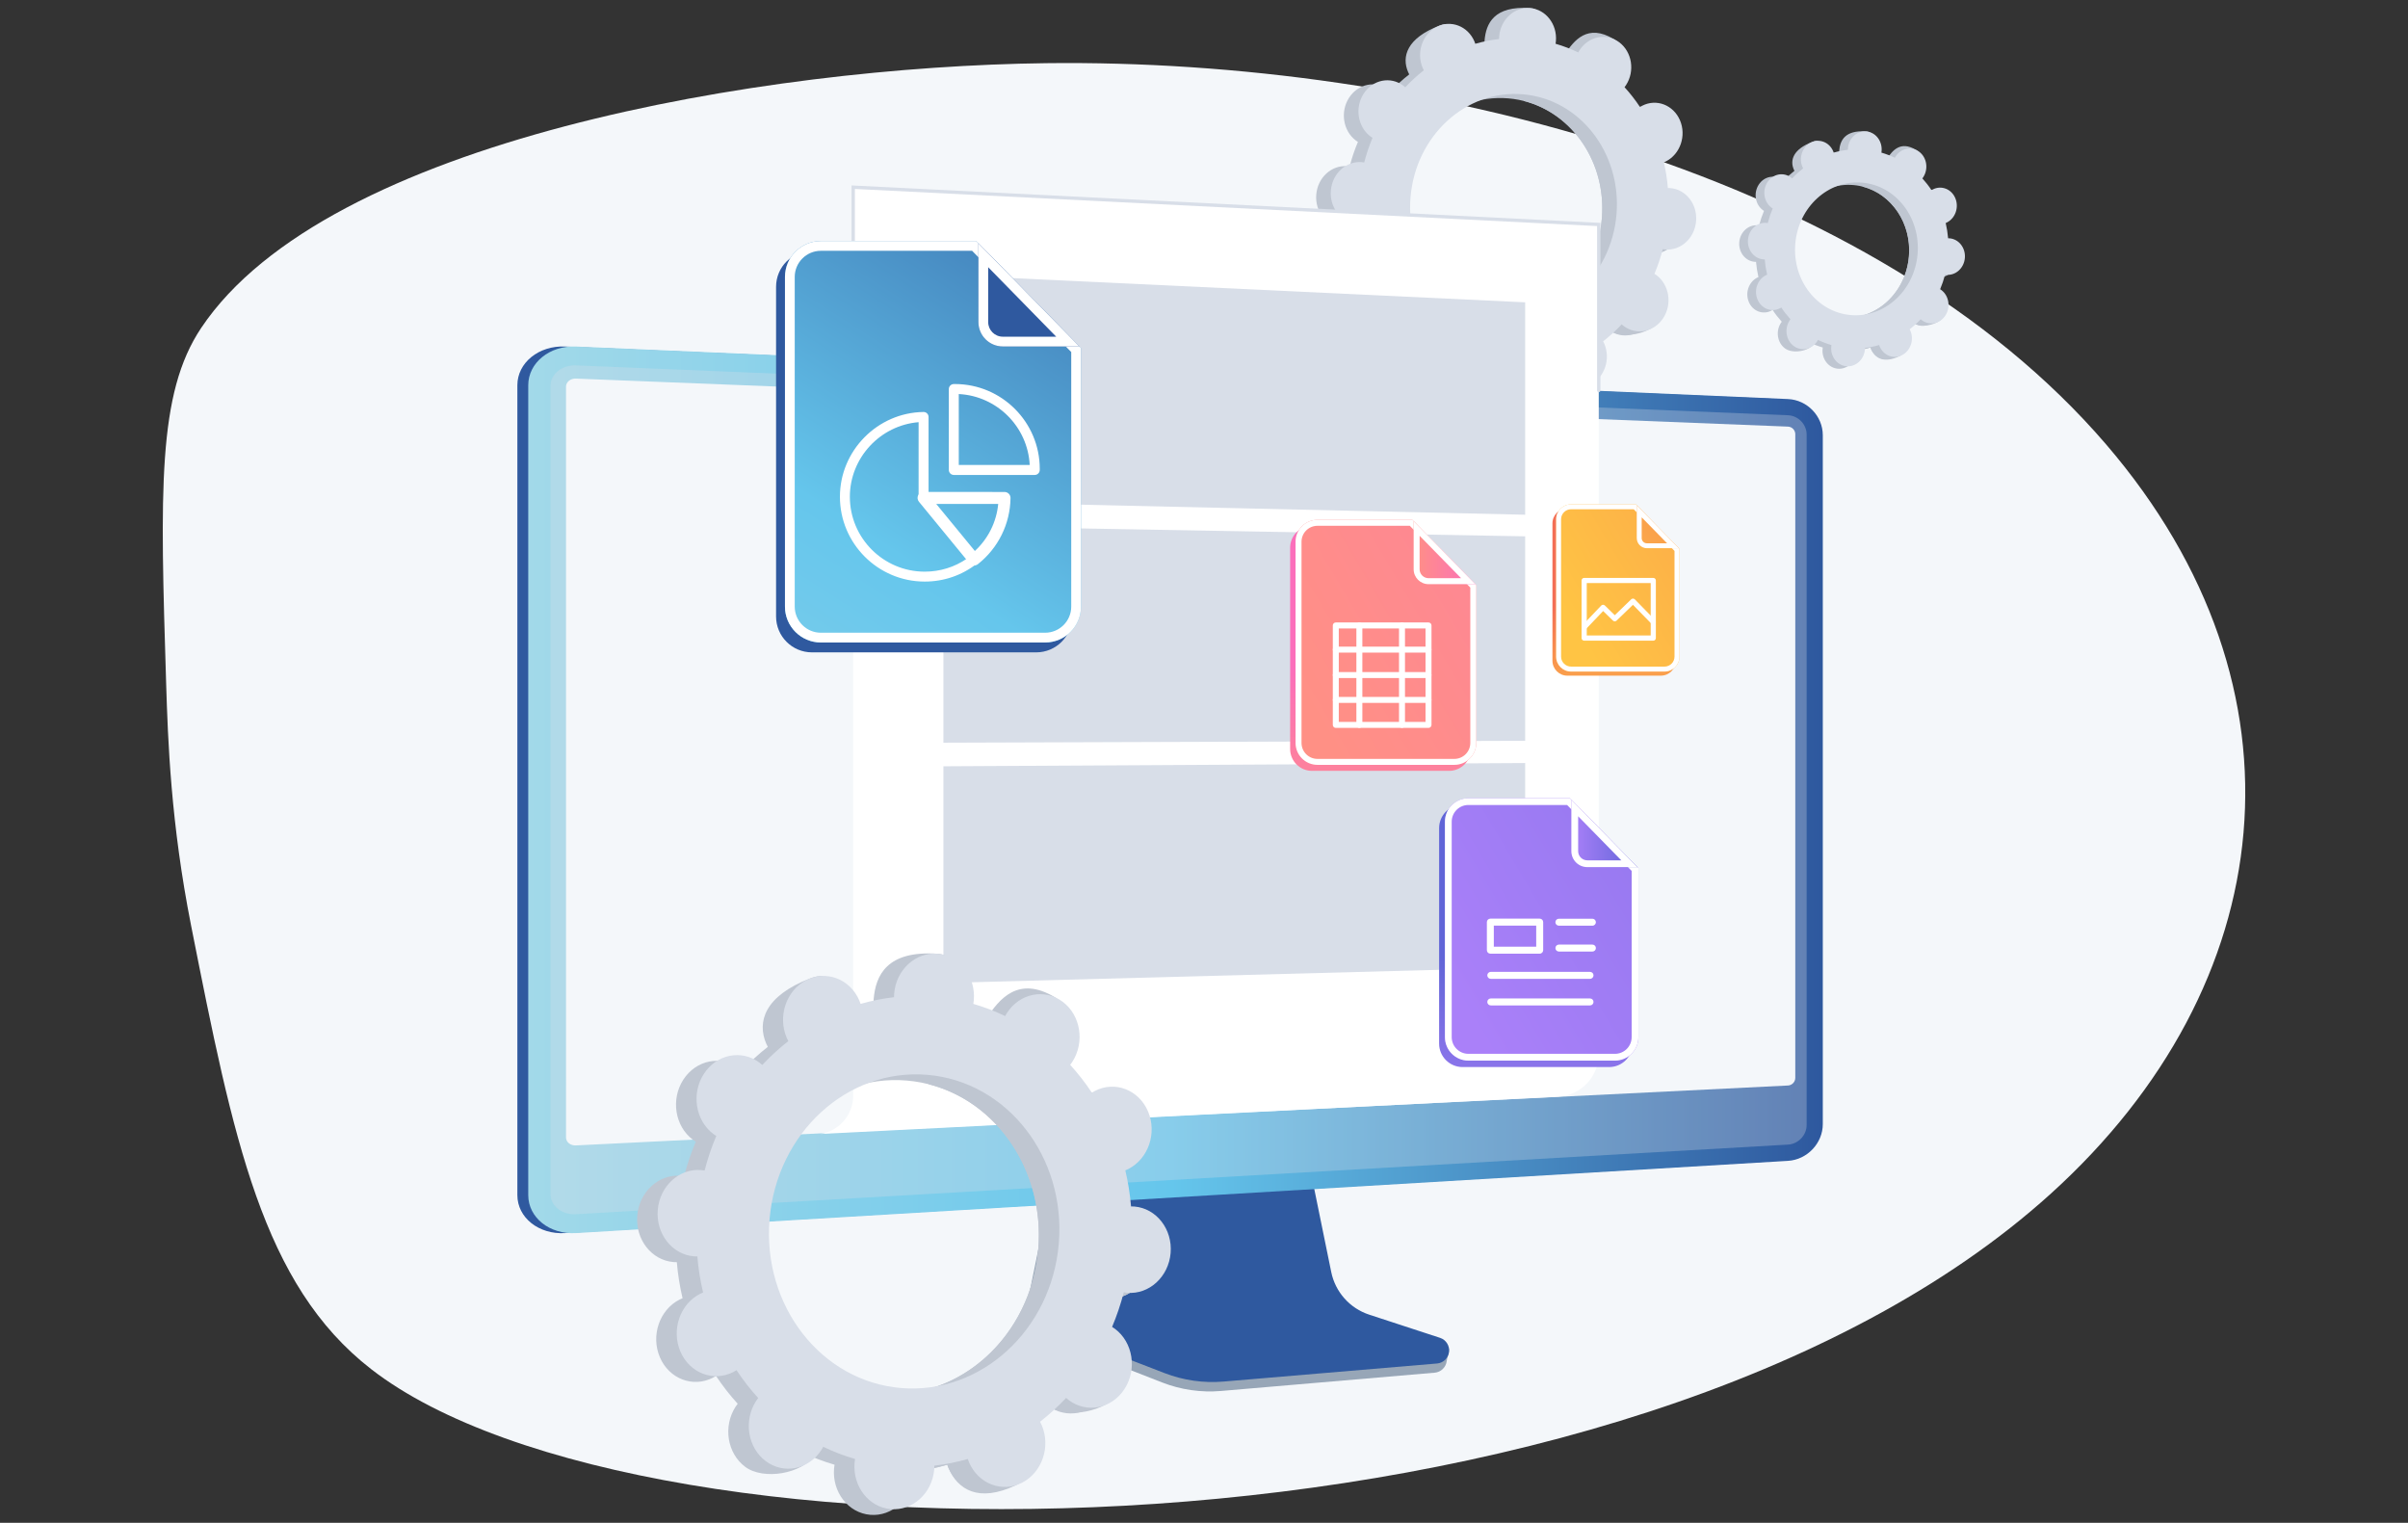 <?xml version="1.0" encoding="utf-8"?>
<!-- Generator: Adobe Illustrator 27.9.4, SVG Export Plug-In . SVG Version: 9.03 Build 54784)  -->
<svg version="1.1" id="Camada_1" xmlns="http://www.w3.org/2000/svg" xmlns:xlink="http://www.w3.org/1999/xlink" x="0px" y="0px"
	 viewBox="0 0 1088 687.96" style="enable-background:new 0 0 1088 687.96;" xml:space="preserve">
<rect x="0" y="0" width="1088" height="687.96" fill="#333333" stroke="none"/>
<style type="text/css">
	.st0{fill:#F4F7FA;}
	.st1{fill:#BFC6D1;}
	.st2{fill:#D8DEE8;}
	.st3{fill:#97A6B7;}
	.st4{fill:#2F599F;}
	.st5{fill:url(#SVGID_1_);}
	.st6{opacity:0.3;fill:#D8DEE8;}
	.st7{fill:#FFFFFF;}
	.st8{fill:url(#SVGID_00000088854299004391697940000004688035872197352597_);}
	.st9{fill:url(#SVGID_00000165924218724944820150000005876382908046312593_);}
	.st10{fill:url(#SVGID_00000046317011976102854960000012848030230906759076_);}
	.st11{fill:url(#SVGID_00000016792098127732501670000009874484141600025493_);}
	.st12{fill:url(#SVGID_00000065795066998662907380000008927617482762879111_);}
	.st13{fill:url(#SVGID_00000146483724752238097370000000363442467264199336_);}
	.st14{fill:url(#SVGID_00000168823696119763057630000000816556508230405281_);}
	.st15{fill:url(#SVGID_00000136384448649531220890000001694198714466539680_);}
	.st16{fill:url(#SVGID_00000147928057695798993250000012392327794305377687_);}
	.st17{fill:url(#SVGID_00000064347496375657608220000010698292317524490399_);}
</style>
<g>
	<path class="st0" d="M472.67,28.54C345.09,30.08,147.7,63.16,90.88,148.18c-19.84,29.69-18.5,73.35-15.81,160.65
		c0.79,25.66,2.1,63.06,11.3,109.47c19.1,96.4,32.11,162.03,81.33,200.24c123.33,95.75,568.82,92.98,759.06-79.4
		c103.78-94.04,119.74-227.81,24.85-338.36C847.12,79.06,643.47,26.48,472.67,28.54z"/>
	<g id="Document_management_soft">
		<g>
			<path class="st1" d="M745.76,114.57c7.08,0.6,13.34-5.13,13.98-12.8c0.65-7.66-4.57-14.36-11.65-14.95
				c-0.37-0.03-0.73-0.03-1.09-0.03c-0.34-3.96-0.95-7.83-1.84-11.6c0.34-0.14,0.67-0.28,1-0.45c6.45-3.32,9.27-11.62,6.29-18.56
				c-2.98-6.93-10.63-9.87-17.08-6.55c-0.34,0.17-0.66,0.37-0.98,0.57c-2.11-3.18-4.44-6.18-6.98-8.96
				c0.23-0.31,0.47-0.62,0.68-0.95c4.1-6.34,2.71-15-3.09-19.35c-5.81-4.35-13.84-2.73-17.93,3.6c-0.21,0.32-0.4,0.66-0.58,1
				c-3.28-1.58-6.7-2.89-10.24-3.92c0.06-0.39,0.12-0.77,0.15-1.17c0.65-7.66,2.04-16.32-5.04-16.8
				c-16.39-1.12-19.94,6.98-20.59,14.64c-0.03,0.4-0.04,0.79-0.04,1.18c-3.66,0.42-7.26,1.14-10.75,2.15
				c-0.12-0.36-0.25-0.72-0.4-1.08c-2.98-6.93-2.44-11.56-9.21-8.96c-14.77,5.67-17.13,14.03-14.15,20.97
				c0.16,0.36,0.33,0.71,0.51,1.05c-2.97,2.32-5.77,4.88-8.38,7.67c-0.28-0.25-0.56-0.5-0.87-0.72c-5.81-4.35-13.84-2.73-17.93,3.6
				c-4.1,6.34-2.71,15,3.09,19.35c0.3,0.22,0.6,0.42,0.91,0.61c-1.51,3.57-2.76,7.29-3.76,11.13c-0.36-0.06-0.71-0.12-1.08-0.15
				c-7.08-0.6-13.34,5.13-13.98,12.8c-0.65,7.66,4.57,14.36,11.65,14.95c0.37,0.03,0.73,0.03,1.09,0.03
				c0.34,3.96,0.95,7.83,1.84,11.6c-0.34,0.14-0.67,0.28-1,0.45c-6.45,3.32-9.27,11.62-6.29,18.56c2.98,6.93,10.63,9.87,17.08,6.55
				c0.34-0.17,0.66-0.37,0.98-0.57c2.11,3.18,4.44,6.18,6.98,8.96c-0.23,0.31-0.47,0.62-0.68,0.95c-4.1,6.34-2.71,15,3.09,19.35
				c5.81,4.35,18.38,2.36,22.47-3.98c0.21-0.33-4.14-0.28-3.96-0.62c3.28,1.58,6.7,2.89,10.24,3.92c-0.06,0.39-0.12,0.77-0.15,1.17
				c-0.65,7.66,4.57,14.36,11.65,14.95c7.08,0.6,13.34-5.13,13.98-12.8c0.03-0.4,0.04-0.79,0.04-1.18
				c3.66-0.42,7.26-1.14,10.75-2.15c0.12,0.36,0.25,0.72,0.4,1.08c2.98,6.93,10.63,9.87,17.08,6.55c6.45-3.32,9.27-11.62,6.29-18.56
				c-0.16-0.36-0.33-0.71-0.51-1.05c2.97-2.32,5.77-4.88,8.38-7.67c0.28,0.25,0.56,0.5,0.87,0.72c5.81,4.35,13.84,2.73,17.93-3.6
				c4.1-6.34,2.71-15-3.09-19.35c-0.3-0.22-0.6-0.42-0.91-0.61c1.51-3.57,2.76-7.29,3.76-11.13
				C745.04,114.48,745.39,114.54,745.76,114.57z M672.99,145.2c-25.7-2.16-44.63-26.47-42.28-54.3
				c2.34-27.82,25.07-48.62,50.77-46.46c25.7,2.16,44.63,26.47,42.28,54.3C721.42,126.57,698.69,147.37,672.99,145.2z"/>
			<path class="st1" d="M746.17,74.73c6.45-3.32,9.27-11.62,6.29-18.56c-2.98-6.93-10.63-9.87-17.08-6.55
				c-0.34,0.17-0.66,0.37-0.98,0.57c-2.11-3.18-4.44-6.18-6.98-8.96c0.23-0.31,0.47-0.62,0.68-0.95c4.1-6.34,7.25-18.91,1.02-22.64
				c-11.81-7.08-17.95,0.56-22.05,6.9c-0.21,0.32-0.4,0.66-0.58,1c-3.28-1.58-6.7-2.89-10.24-3.92c0.06-0.39,0.12-0.77,0.15-1.17
				c0.35-4.17-1.04-8.05-3.52-10.82c-1.58,11.98-3.06,23.98-4.43,35.98c22.05,5.55,37.43,27.9,35.31,53.13
				c-1.8,21.39-15.65,38.61-33.63,44.46c0.04,2.34,0.1,4.68,0.08,7.02c-0.06,6.35-0.47,12.72-0.89,19.08
				c1.74-0.35,3.47-0.77,5.17-1.27c0.12,0.36,0.25,0.72,0.4,1.08c2.98,6.93,9.64,11.15,21.51,5.58c6.57-3.08,4.84-10.65,1.86-17.59
				c-0.16-0.36-0.33-0.71-0.51-1.05c2.97-2.32,5.77-4.88,8.38-7.67c0.28,0.25,0.56,0.5,0.87,0.72c5.81,4.35,18.83,1.91,22.93-4.43
				c4.1-6.34-2.28-14.17-8.09-18.52c-0.3-0.22-0.6-0.42-0.91-0.61c1.51-3.57,2.76-7.29,3.76-11.13c0.36,0.06,0.71,0.12,1.08,0.15
				c7.08,0.6,13.34-5.13,13.98-12.8c0.65-7.66-4.57-14.36-11.65-14.95c-0.37-0.03-0.73-0.03-1.09-0.03
				c-0.34-3.96-0.95-7.83-1.84-11.6C745.5,75.04,745.83,74.9,746.17,74.73z"/>
			<path class="st2" d="M752.36,112.72c7.08,0.6,13.34-5.13,13.98-12.8c0.65-7.66-4.57-14.36-11.65-14.95
				c-0.37-0.03-0.73-0.03-1.09-0.03c-0.34-3.96-0.95-7.84-1.84-11.6c0.34-0.14,0.67-0.28,1-0.45c6.45-3.32,9.27-11.62,6.29-18.56
				c-2.98-6.93-10.63-9.87-17.08-6.55c-0.34,0.17-0.66,0.37-0.98,0.57c-2.11-3.18-4.44-6.18-6.98-8.96
				c0.23-0.31,0.47-0.62,0.68-0.95c4.1-6.34,2.71-15-3.09-19.35c-5.81-4.35-13.84-2.73-17.93,3.6c-0.21,0.32-0.4,0.66-0.58,1
				c-3.28-1.58-6.7-2.89-10.24-3.92c0.06-0.39,0.12-0.77,0.15-1.17c0.65-7.66-4.57-14.36-11.65-14.95
				c-7.08-0.6-13.34,5.13-13.98,12.8c-0.03,0.4-0.04,0.79-0.04,1.18c-3.66,0.42-7.26,1.14-10.75,2.15c-0.12-0.36-0.25-0.72-0.4-1.08
				c-2.98-6.93-10.63-9.87-17.08-6.55c-6.45,3.32-9.27,11.62-6.29,18.56c0.16,0.36,0.33,0.71,0.51,1.05
				c-2.97,2.32-5.77,4.88-8.38,7.67c-0.28-0.25-0.56-0.5-0.87-0.72c-5.81-4.35-13.83-2.73-17.93,3.6c-4.1,6.34-2.71,15,3.09,19.35
				c0.3,0.22,0.6,0.42,0.91,0.61c-1.51,3.57-2.76,7.29-3.76,11.13c-0.36-0.06-0.71-0.12-1.08-0.15c-7.08-0.6-13.34,5.13-13.98,12.8
				c-0.65,7.66,4.57,14.36,11.65,14.95c0.37,0.03,0.73,0.03,1.09,0.03c0.34,3.96,0.95,7.83,1.84,11.6c-0.34,0.14-0.67,0.28-1,0.45
				c-6.45,3.32-9.27,11.62-6.29,18.56c2.98,6.93,10.63,9.87,17.08,6.55c0.34-0.17,0.66-0.37,0.98-0.57
				c2.11,3.18,4.44,6.18,6.98,8.96c-0.23,0.31-0.47,0.62-0.68,0.95c-4.1,6.34-2.71,15,3.09,19.35c5.81,4.35,13.84,2.73,17.93-3.6
				c0.21-0.33,0.4-0.66,0.58-1c3.28,1.58,6.7,2.89,10.24,3.92c-0.06,0.39-0.12,0.77-0.15,1.17c-0.65,7.66,4.57,14.36,11.65,14.95
				c7.08,0.6,13.34-5.13,13.98-12.8c0.03-0.4,0.04-0.79,0.04-1.18c3.66-0.42,7.26-1.14,10.75-2.15c0.12,0.36,0.25,0.72,0.4,1.08
				c2.98,6.93,10.63,9.87,17.08,6.55c6.45-3.32,9.27-11.62,6.29-18.56c-0.16-0.36-0.33-0.71-0.51-1.05
				c2.97-2.32,5.77-4.88,8.38-7.67c0.28,0.25,0.56,0.5,0.87,0.72c5.81,4.35,13.84,2.73,17.93-3.6c4.1-6.34,2.71-15-3.09-19.35
				c-0.3-0.22-0.6-0.42-0.91-0.61c1.51-3.57,2.76-7.29,3.76-11.13C751.64,112.64,752,112.69,752.36,112.72z M679.6,143.36
				c-25.7-2.16-44.63-26.47-42.28-54.3c2.34-27.82,25.07-48.62,50.77-46.46c25.7,2.16,44.63,26.47,42.28,54.3
				C728.02,124.72,705.29,145.52,679.6,143.36z"/>
		</g>
		<g>
			<path class="st1" d="M875.56,125.25c4.2,0.35,7.92-3.05,8.3-7.6c0.38-4.55-2.71-8.53-6.92-8.88c-0.22-0.02-0.43-0.02-0.65-0.02
				c-0.2-2.35-0.57-4.65-1.09-6.89c0.2-0.08,0.4-0.17,0.59-0.27c3.83-1.97,5.5-6.9,3.73-11.02c-1.77-4.12-6.31-5.86-10.14-3.89
				c-0.2,0.1-0.39,0.22-0.58,0.34c-1.25-1.89-2.64-3.67-4.14-5.32c0.14-0.18,0.28-0.37,0.4-0.56c2.43-3.76,1.61-8.91-1.84-11.49
				c-3.45-2.58-8.22-1.62-10.65,2.14c-0.12,0.19-0.24,0.39-0.34,0.59c-1.95-0.94-3.98-1.72-6.08-2.33c0.04-0.23,0.07-0.46,0.09-0.7
				c0.38-4.55,1.21-9.69-3-9.98c-9.74-0.67-11.84,4.14-12.23,8.7c-0.02,0.24-0.02,0.47-0.03,0.7c-2.18,0.25-4.31,0.68-6.39,1.28
				c-0.07-0.21-0.15-0.43-0.24-0.64c-1.77-4.12-1.45-6.87-5.47-5.32c-8.77,3.37-10.17,8.33-8.4,12.45c0.09,0.22,0.2,0.42,0.3,0.62
				c-1.76,1.38-3.43,2.9-4.98,4.55c-0.17-0.15-0.33-0.29-0.51-0.43c-3.45-2.58-8.22-1.62-10.65,2.14
				c-2.43,3.76-1.61,8.91,1.84,11.49c0.18,0.13,0.36,0.25,0.54,0.36c-0.89,2.12-1.64,4.33-2.23,6.61c-0.21-0.04-0.42-0.07-0.64-0.09
				c-4.2-0.35-7.92,3.05-8.3,7.6c-0.38,4.55,2.71,8.53,6.92,8.88c0.22,0.02,0.43,0.02,0.65,0.02c0.2,2.35,0.57,4.65,1.09,6.89
				c-0.2,0.08-0.4,0.17-0.59,0.27c-3.83,1.97-5.5,6.9-3.73,11.02c1.77,4.12,6.31,5.86,10.14,3.89c0.2-0.1,0.39-0.22,0.58-0.34
				c1.25,1.89,2.64,3.67,4.14,5.32c-0.14,0.18-0.28,0.37-0.4,0.56c-2.43,3.76-1.61,8.91,1.84,11.49c3.45,2.58,10.91,1.4,13.35-2.36
				c0.12-0.19-2.46-0.17-2.35-0.37c1.95,0.94,3.98,1.72,6.08,2.33c-0.04,0.23-0.07,0.46-0.09,0.7c-0.38,4.55,2.71,8.53,6.92,8.88
				c4.2,0.35,7.92-3.05,8.3-7.6c0.02-0.24,0.02-0.47,0.03-0.7c2.18-0.25,4.31-0.68,6.39-1.28c0.07,0.21,0.15,0.43,0.24,0.64
				c1.77,4.12,6.31,5.86,10.14,3.89c3.83-1.97,5.5-6.9,3.73-11.02c-0.09-0.22-0.2-0.42-0.3-0.62c1.76-1.38,3.43-2.9,4.98-4.55
				c0.17,0.15,0.33,0.29,0.51,0.43c3.45,2.58,8.22,1.62,10.65-2.14c2.43-3.76,1.61-8.91-1.84-11.49c-0.18-0.13-0.36-0.25-0.54-0.36
				c0.89-2.12,1.64-4.33,2.23-6.61C875.13,125.19,875.35,125.23,875.56,125.25z M832.35,143.44c-15.26-1.29-26.5-15.72-25.11-32.25
				c1.39-16.53,14.89-28.88,30.15-27.59c15.26,1.29,26.51,15.72,25.11,32.25C861.11,132.37,847.61,144.72,832.35,143.44z"/>
			<path class="st1" d="M875.8,101.59c3.83-1.97,5.5-6.9,3.73-11.02c-1.77-4.12-6.31-5.86-10.14-3.89c-0.2,0.1-0.39,0.22-0.58,0.34
				c-1.25-1.89-2.64-3.67-4.14-5.32c0.14-0.18,0.28-0.37,0.4-0.56c2.43-3.76,4.3-11.23,0.61-13.45c-7.01-4.2-10.66,0.33-13.1,4.1
				c-0.12,0.19-0.24,0.39-0.34,0.59c-1.95-0.94-3.98-1.72-6.08-2.33c0.04-0.23,0.07-0.46,0.09-0.7c0.21-2.48-0.62-4.78-2.09-6.42
				c-0.94,7.12-1.82,14.24-2.63,21.37c13.1,3.3,22.23,16.57,20.97,31.56c-1.07,12.7-9.3,22.93-19.97,26.4
				c0.02,1.39,0.06,2.78,0.05,4.17c-0.03,3.77-0.28,7.55-0.53,11.33c1.04-0.21,2.06-0.46,3.07-0.75c0.07,0.22,0.15,0.43,0.24,0.64
				c1.77,4.12,5.72,6.62,12.77,3.31c3.9-1.83,2.87-6.33,1.1-10.44c-0.09-0.22-0.2-0.42-0.3-0.62c1.76-1.38,3.43-2.9,4.98-4.55
				c0.17,0.15,0.33,0.29,0.51,0.43c3.45,2.58,11.18,1.13,13.62-2.63c2.43-3.76-1.36-8.42-4.81-11c-0.18-0.13-0.36-0.25-0.54-0.36
				c0.89-2.12,1.64-4.33,2.23-6.61c0.21,0.04,0.42,0.07,0.64,0.09c4.2,0.35,7.92-3.05,8.3-7.6c0.38-4.55-2.71-8.53-6.92-8.88
				c-0.22-0.02-0.43-0.02-0.65-0.02c-0.2-2.35-0.57-4.65-1.09-6.89C875.41,101.77,875.61,101.69,875.8,101.59z"/>
			<path class="st2" d="M879.48,124.15c4.2,0.35,7.92-3.05,8.3-7.6c0.38-4.55-2.71-8.53-6.92-8.88c-0.22-0.02-0.43-0.02-0.65-0.02
				c-0.2-2.35-0.57-4.65-1.09-6.89c0.2-0.08,0.4-0.17,0.59-0.27c3.83-1.97,5.5-6.9,3.73-11.02c-1.77-4.12-6.31-5.86-10.14-3.89
				c-0.2,0.1-0.39,0.22-0.58,0.34c-1.25-1.89-2.64-3.67-4.14-5.32c0.14-0.18,0.28-0.37,0.4-0.56c2.43-3.76,1.61-8.91-1.84-11.49
				c-3.45-2.58-8.22-1.62-10.65,2.14c-0.12,0.19-0.24,0.39-0.34,0.59c-1.95-0.94-3.98-1.72-6.08-2.33c0.04-0.23,0.07-0.46,0.09-0.7
				c0.38-4.55-2.71-8.53-6.92-8.88c-4.2-0.35-7.92,3.05-8.3,7.6c-0.02,0.24-0.02,0.47-0.03,0.7c-2.18,0.25-4.31,0.68-6.39,1.28
				c-0.07-0.21-0.15-0.43-0.24-0.64c-1.77-4.12-6.31-5.86-10.14-3.89c-3.83,1.97-5.5,6.9-3.73,11.02c0.09,0.22,0.2,0.42,0.3,0.62
				c-1.76,1.38-3.43,2.9-4.98,4.55c-0.17-0.15-0.33-0.29-0.51-0.43c-3.45-2.58-8.22-1.62-10.65,2.14
				c-2.43,3.76-1.61,8.91,1.84,11.49c0.18,0.13,0.36,0.25,0.54,0.36c-0.89,2.12-1.64,4.33-2.23,6.61c-0.21-0.04-0.42-0.07-0.64-0.09
				c-4.2-0.35-7.92,3.05-8.3,7.6c-0.38,4.55,2.71,8.53,6.92,8.88c0.22,0.02,0.43,0.02,0.65,0.02c0.2,2.35,0.57,4.65,1.09,6.89
				c-0.2,0.08-0.4,0.17-0.59,0.27c-3.83,1.97-5.5,6.9-3.73,11.02c1.77,4.12,6.31,5.86,10.14,3.89c0.2-0.1,0.39-0.22,0.58-0.34
				c1.25,1.89,2.64,3.67,4.14,5.32c-0.14,0.18-0.28,0.37-0.4,0.56c-2.43,3.76-1.61,8.91,1.84,11.49c3.45,2.58,8.22,1.62,10.65-2.14
				c0.12-0.19,0.24-0.39,0.34-0.59c1.95,0.94,3.98,1.72,6.08,2.33c-0.04,0.23-0.07,0.46-0.09,0.7c-0.38,4.55,2.71,8.53,6.92,8.88
				c4.2,0.35,7.92-3.05,8.3-7.6c0.02-0.24,0.02-0.47,0.03-0.7c2.18-0.25,4.31-0.68,6.39-1.28c0.07,0.21,0.15,0.43,0.24,0.64
				c1.77,4.12,6.31,5.86,10.14,3.89c3.83-1.97,5.5-6.9,3.73-11.02c-0.09-0.22-0.2-0.42-0.3-0.62c1.76-1.38,3.43-2.9,4.98-4.55
				c0.17,0.15,0.33,0.29,0.51,0.43c3.45,2.58,8.22,1.62,10.65-2.14c2.43-3.76,1.61-8.91-1.84-11.49c-0.18-0.13-0.36-0.25-0.54-0.36
				c0.89-2.12,1.64-4.33,2.23-6.61C879.05,124.1,879.27,124.13,879.48,124.15z M836.27,142.34c-15.26-1.29-26.5-15.72-25.11-32.25
				c1.39-16.52,14.89-28.88,30.15-27.59c15.26,1.29,26.5,15.72,25.11,32.25C865.03,131.27,851.53,143.63,836.27,142.34z"/>
		</g>
		<g>
			<g>
				<path class="st3" d="M617.57,597.77c-8.77-2.91-15.33-10.35-17.17-19.5l-12.77-63.18l-109.2,3.88l-13.44,65.82
					c-1.88,9.22,5.65,18.47,14.33,21.86L525,624.53c8.5,3.32,17.63,4.65,26.71,3.87l96.55-8.26c2.82-0.24,5.09-2.46,5.42-5.31
					c0.33-2.85,2.31-6.04-0.39-6.94L617.57,597.77z"/>
				<path class="st4" d="M618.65,593.93c-8.76-2.87-15.31-10.22-17.16-19.26l-12.75-62.39l-106.54,3.83l-13.43,64.99
					c-1.88,9.1,3.09,18.23,11.76,21.58l45.64,17.65c8.49,3.28,17.61,4.59,26.68,3.82l96.46-8.16c2.82-0.24,5.08-2.43,5.41-5.24
					c0.33-2.81-1.37-5.46-4.06-6.35L618.65,593.93z"/>
			</g>
			<g>
				<g>
					<path class="st4" d="M255.29,557.08c-11.84,0.71-21.53-6.98-21.53-17.13V174.03c0-10.15,9.69-17.99,21.53-17.48l547.65,23.73
						c8.69,0.38,15.73,7.71,15.73,16.34v311.22c0,8.63-7.04,16.08-15.73,16.6L255.29,557.08z"/>
					<linearGradient id="SVGID_1_" gradientUnits="userSpaceOnUse" x1="238.678" y1="356.828" x2="823.596" y2="356.828">
						<stop  offset="0" style="stop-color:#A2D9E9"/>
						<stop  offset="0.497" style="stop-color:#65C6EC"/>
						<stop  offset="1" style="stop-color:#2E589E"/>
					</linearGradient>
					<path class="st5" d="M260.21,557.08c-11.84,0.71-21.53-6.98-21.53-17.13V174.03c0-10.15,9.69-17.99,21.53-17.48l547.65,23.73
						c8.69,0.38,15.73,7.71,15.73,16.34v311.22c0,8.63-7.04,16.08-15.73,16.6L260.21,557.08z"/>
					<path class="st6" d="M807.86,187.6l-547.65-22.53c-6.33-0.26-11.48,3.92-11.48,9.34v284.59v80.39c0,5.42,5.15,9.52,11.48,9.16
						l547.65-31.45c4.66-0.27,8.43-4.24,8.43-8.87V437.1V196.34C816.29,191.71,812.52,187.8,807.86,187.6z"/>
					<path class="st0" d="M260.21,517.47c-2.46,0.12-4.47-1.49-4.47-3.6V174.69c0-2.11,2.01-3.74,4.47-3.65l547.65,21.69
						c1.82,0.07,3.3,1.6,3.3,3.41v290.82c0,1.81-1.48,3.35-3.3,3.44L260.21,517.47z"/>
				</g>
			</g>
			<g>
				<g>
					<path class="st7" d="M722.36,476.11V101.41L385.5,84.57v410.38c0,8.61-6.24,15.95-14.74,17.34h0l333.49-16.85
						C714.44,494.77,722.36,486.31,722.36,476.11z"/>
				</g>
				<g>
					<path class="st2" d="M722.36,177.17c-0.42,0-0.76-0.34-0.76-0.76v-74.28L386.26,85.36v76.45c0,0.42-0.34,0.76-0.76,0.76
						c-0.42,0-0.76-0.34-0.76-0.76V83.77l0.79,0.04l337.58,16.88v75.72C723.11,176.83,722.77,177.17,722.36,177.17z"/>
				</g>
			</g>
			<g>
				<polygon class="st2" points="689.11,334.66 426.26,335.53 426.26,237.64 689.11,242.3 				"/>
				<polygon class="st2" points="689.11,232.54 426.26,226.6 426.26,124.18 689.11,136.58 				"/>
				<polygon class="st2" points="689.11,437.09 426.26,444.09 426.26,346.19 689.11,344.72 				"/>
			</g>
		</g>
		<g>
			<g>
				
					<linearGradient id="SVGID_00000120535855993776830220000010045740633589625241_" gradientUnits="userSpaceOnUse" x1="625.343" y1="383.701" x2="623.71" y2="300.942">
					<stop  offset="0" style="stop-color:#FF9085"/>
					<stop  offset="1" style="stop-color:#FB6FBB"/>
				</linearGradient>
				<path style="fill:url(#SVGID_00000120535855993776830220000010045740633589625241_);" d="M664.57,267.08v71.29
					c0,5.46-4.43,9.89-9.89,9.89h-61.86c-5.46,0-9.9-4.43-9.9-9.89v-90.91c0-5.46,4.43-9.9,9.9-9.9h42.86l0.6,0.62l27.86,28.45
					L664.57,267.08z"/>
				
					<linearGradient id="SVGID_00000128473118636569640970000000281005693196343477_" gradientUnits="userSpaceOnUse" x1="586.794" y1="313.601" x2="920.824" y2="115.144">
					<stop  offset="0" style="stop-color:#FF9085"/>
					<stop  offset="1" style="stop-color:#FB6FBB"/>
				</linearGradient>
				<path style="fill:url(#SVGID_00000128473118636569640970000000281005693196343477_);" d="M667.02,264.35v71.29
					c0,5.46-4.43,9.89-9.9,9.89h-61.86c-5.46,0-9.89-4.43-9.89-9.89v-90.91c0-5.46,4.43-9.89,9.89-9.89h42.86l0.6,0.62l27.86,28.45
					L667.02,264.35z"/>
				<path class="st7" d="M636.99,237.54l27.33,27.91v70.2c0,3.97-3.23,7.2-7.2,7.2h-61.86c-3.97,0-7.2-3.23-7.2-7.2v-90.91
					c0-3.97,3.23-7.2,7.2-7.2H636.99L636.99,237.54z M638.12,234.84h-42.86c-5.46,0-9.89,4.43-9.89,9.9v90.91
					c0,5.46,4.43,9.89,9.89,9.89h61.86c5.47,0,9.9-4.43,9.9-9.89v-71.29l-0.43-0.45l-27.86-28.45L638.12,234.84L638.12,234.84z"/>
				
					<linearGradient id="SVGID_00000124120939650282810160000014793854772700624809_" gradientUnits="userSpaceOnUse" x1="638.727" y1="249.684" x2="666.589" y2="249.684">
					<stop  offset="0" style="stop-color:#FF9085"/>
					<stop  offset="1" style="stop-color:#FB6FBB"/>
				</linearGradient>
				<path style="fill:url(#SVGID_00000124120939650282810160000014793854772700624809_);" d="M666.59,263.91h-21.13
					c-3.72,0-6.73-3.01-6.73-6.73v-21.72L666.59,263.91z"/>
				<path class="st7" d="M641.43,242.07l18.74,19.14h-14.72c-2.22,0-4.03-1.81-4.03-4.03V242.07L641.43,242.07z M638.73,235.46
					v21.72c0,3.72,3.01,6.73,6.73,6.73h21.13L638.73,235.46L638.73,235.46z"/>
				<g>
					<path class="st7" d="M645.44,328.85h-41.89c-0.74,0-1.35-0.6-1.35-1.35v-44.94c0-0.75,0.6-1.35,1.35-1.35h41.89
						c0.74,0,1.35,0.6,1.35,1.35v44.94C646.78,328.24,646.18,328.85,645.44,328.85z M604.9,326.15h39.19v-42.24H604.9V326.15z"/>
					<path class="st7" d="M614.2,328.84c-0.74,0-1.35-0.6-1.35-1.35v-44.94c0-0.75,0.6-1.35,1.35-1.35c0.74,0,1.35,0.6,1.35,1.35
						v44.94C615.55,328.24,614.94,328.84,614.2,328.84z"/>
					<path class="st7" d="M645.44,294.82h-41.89c-0.74,0-1.35-0.6-1.35-1.35s0.6-1.35,1.35-1.35h41.89c0.74,0,1.35,0.6,1.35,1.35
						S646.19,294.82,645.44,294.82z"/>
					<path class="st7" d="M645.44,306.33h-41.89c-0.74,0-1.35-0.6-1.35-1.35s0.6-1.35,1.35-1.35h41.89c0.74,0,1.35,0.6,1.35,1.35
						S646.19,306.33,645.44,306.33z"/>
					<path class="st7" d="M645.44,317.55h-41.89c-0.74,0-1.35-0.6-1.35-1.35c0-0.75,0.6-1.35,1.35-1.35h41.89
						c0.74,0,1.35,0.6,1.35,1.35C646.79,316.94,646.19,317.55,645.44,317.55z"/>
					<path class="st7" d="M633.46,328.84c-0.74,0-1.35-0.6-1.35-1.35v-44.94c0-0.75,0.6-1.35,1.35-1.35c0.74,0,1.35,0.6,1.35,1.35
						v44.94C634.81,328.24,634.2,328.84,633.46,328.84z"/>
				</g>
			</g>
			<g>
				<path class="st4" d="M484.41,161.71v116.8c0,8.95-7.26,16.21-16.21,16.21H366.86c-8.95,0-16.21-7.26-16.21-16.21V129.57
					c0-8.95,7.26-16.21,16.21-16.21h70.21l0.99,1.01l45.64,46.61L484.41,161.71z"/>
				
					<linearGradient id="SVGID_00000067926079581472369200000010960438272694045098_" gradientUnits="userSpaceOnUse" x1="264.003" y1="444.371" x2="524.904" y2="38.971">
					<stop  offset="0" style="stop-color:#A2D9E9"/>
					<stop  offset="0.497" style="stop-color:#65C6EC"/>
					<stop  offset="1" style="stop-color:#2E589E"/>
				</linearGradient>
				<path style="fill:url(#SVGID_00000067926079581472369200000010960438272694045098_);" d="M488.43,157.25v116.8
					c0,8.95-7.26,16.21-16.21,16.21H370.88c-8.95,0-16.21-7.26-16.21-16.21V125.11c0-8.95,7.26-16.21,16.21-16.21h70.21l0.99,1.01
					l45.64,46.61L488.43,157.25z"/>
				<path class="st7" d="M439.23,113.31l44.78,45.73v115.01c0,6.51-5.29,11.8-11.8,11.8H370.88c-6.51,0-11.8-5.29-11.8-11.8V125.11
					c0-6.51,5.29-11.8,11.8-11.8H439.23L439.23,113.31z M441.09,108.9h-70.21c-8.95,0-16.21,7.26-16.21,16.21v148.93
					c0,8.95,7.26,16.21,16.21,16.21h101.34c8.95,0,16.21-7.26,16.21-16.21v-116.8l-0.7-0.73l-45.64-46.61L441.09,108.9L441.09,108.9
					z"/>
				<path class="st4" d="M487.72,156.52H453.1c-6.09,0-11.02-4.93-11.02-11.02v-35.59L487.72,156.52z"/>
				<path class="st7" d="M446.48,120.71l30.75,31.4H453.1c-3.65,0-6.61-2.97-6.61-6.61V120.71L446.48,120.71z M442.08,109.91v35.59
					c0,6.09,4.93,11.02,11.02,11.02h34.62L442.08,109.91L442.08,109.91z"/>
				<g>
					<path class="st7" d="M417.81,262.74c-21.12,0-38.31-17.19-38.31-38.31c0-20.84,16.94-38.02,37.77-38.31
						c0.63-0.01,1.18,0.22,1.61,0.65c0.43,0.42,0.67,1,0.67,1.6v34.33h34.33c0.6,0,1.17,0.24,1.59,0.66c0.88,0.88,0.88,2.32,0,3.2
						c-0.42,0.42-0.99,0.66-1.59,0.66h0l-31.84-0.01l19.82,24.14c0.38,0.47,0.56,1.07,0.5,1.67c-0.07,0.6-0.37,1.15-0.84,1.52
						C434.71,259.9,426.51,262.74,417.81,262.74z M415.05,190.73c-17.32,1.41-31.06,16.08-31.06,33.71
						c0,18.65,15.17,33.82,33.82,33.82c6.91,0,13.46-2.03,19.08-5.89l-21.34-25.99c-0.39-0.48-0.56-1.09-0.5-1.69V190.73z"/>
					<path class="st7" d="M467.53,214.57h-36.57c-1.24,0-2.25-1.01-2.25-2.25v-36.57c0-1.2,0.95-2.19,2.15-2.24
						c0.2-0.01,0.41-0.01,0.61-0.01c21.13,0,38.32,17.19,38.32,38.32c0,0.2,0,0.41-0.01,0.61
						C469.72,213.62,468.73,214.57,467.53,214.57z M433.2,210.07h32.05c-0.88-17.27-14.77-31.17-32.05-32.05V210.07z"/>
					<path class="st7" d="M440.12,255.47c-0.78,0-1.56-0.34-2.09-0.99l-22.84-27.82c-0.66-0.81-0.8-1.93-0.36-2.87
						c0.45-0.94,1.4-1.55,2.45-1.55h0l36.59,0.02c0.72,0,1.42,0.29,1.93,0.81c0.51,0.52,0.79,1.21,0.78,1.94
						c-0.17,11.72-5.56,22.62-14.78,29.89C441.3,255.28,440.71,255.47,440.12,255.47z M423.01,227.66l17.46,21.26
						c6.03-5.57,9.77-13.1,10.55-21.25L423.01,227.66z"/>
				</g>
			</g>
			<g>
				
					<linearGradient id="SVGID_00000127729678038851364980000002984238911596638649_" gradientUnits="userSpaceOnUse" x1="730.393" y1="329.447" x2="729.278" y2="272.952">
					<stop  offset="0" style="stop-color:#FFC444"/>
					<stop  offset="0.996" style="stop-color:#F36F56"/>
				</linearGradient>
				<path style="fill:url(#SVGID_00000127729678038851364980000002984238911596638649_);" d="M757.17,249.83v48.67
					c0,3.73-3.02,6.75-6.75,6.75h-42.23c-3.73,0-6.75-3.02-6.75-6.75v-62.06c0-3.73,3.02-6.75,6.75-6.75h29.26l0.41,0.42
					l19.02,19.42L757.17,249.83z"/>
				
					<linearGradient id="SVGID_00000119798122196918776460000000353037976857417863_" gradientUnits="userSpaceOnUse" x1="708.585" y1="278.917" x2="936.609" y2="143.44">
					<stop  offset="0" style="stop-color:#FFC444"/>
					<stop  offset="0.996" style="stop-color:#F36F56"/>
				</linearGradient>
				<path style="fill:url(#SVGID_00000119798122196918776460000000353037976857417863_);" d="M758.84,247.98v48.67
					c0,3.73-3.02,6.75-6.75,6.75h-42.23c-3.73,0-6.75-3.02-6.75-6.75v-62.06c0-3.73,3.02-6.75,6.75-6.75h29.26l0.41,0.42
					l19.02,19.42L758.84,247.98z"/>
				<path class="st7" d="M738.17,230.08l18.42,18.81v47.75c0,2.48-2.02,4.51-4.51,4.51h-42.23c-2.48,0-4.51-2.02-4.51-4.51v-62.06
					c0-2.48,2.02-4.51,4.51-4.51H738.17L738.17,230.08z M739.12,227.83h-29.26c-3.73,0-6.75,3.02-6.75,6.75v62.06
					c0,3.73,3.02,6.75,6.75,6.75h42.23c3.73,0,6.75-3.02,6.75-6.75v-48.67l-0.29-0.3l-19.02-19.42L739.12,227.83L739.12,227.83z"/>
				
					<linearGradient id="SVGID_00000137855157135011845510000012711196287413352622_" gradientUnits="userSpaceOnUse" x1="711.12" y1="275.881" x2="801.115" y2="185.886">
					<stop  offset="0" style="stop-color:#FFC444"/>
					<stop  offset="0.996" style="stop-color:#F36F56"/>
				</linearGradient>
				<path style="fill:url(#SVGID_00000137855157135011845510000012711196287413352622_);" d="M758.55,247.67h-14.43
					c-2.54,0-4.59-2.06-4.59-4.59v-14.83L758.55,247.67z"/>
				<path class="st7" d="M741.76,233.72l11.48,11.73h-9.12c-1.3,0-2.36-1.06-2.36-2.36V233.72L741.76,233.72z M739.53,228.25v14.83
					c0,2.54,2.06,4.59,4.59,4.59h14.43L739.53,228.25L739.53,228.25z"/>
				<g>
					<path class="st7" d="M746.99,289.44h-31.22c-0.65,0-1.17-0.52-1.17-1.17v-26.02c0-0.65,0.52-1.17,1.17-1.17h31.22
						c0.65,0,1.17,0.52,1.17,1.17v26.02C748.16,288.92,747.64,289.44,746.99,289.44z M716.94,287.1h28.89v-23.68h-28.89V287.1z"/>
					<path class="st7" d="M715.77,284.52c-0.29,0-0.58-0.11-0.81-0.32c-0.47-0.44-0.48-1.18-0.04-1.65l8.55-8.97
						c0.22-0.23,0.51-0.36,0.82-0.36c0.32,0,0.61,0.11,0.84,0.33l4.48,4.37l7.41-7.16c0.46-0.45,1.2-0.44,1.65,0.02l9.15,9.36
						c0.45,0.46,0.44,1.2-0.02,1.65c-0.46,0.45-1.2,0.44-1.65-0.02l-8.34-8.53l-7.39,7.14c-0.45,0.44-1.18,0.44-1.63,0l-4.45-4.33
						l-7.73,8.12C716.39,284.4,716.08,284.52,715.77,284.52z"/>
				</g>
			</g>
			<g>
				
					<linearGradient id="SVGID_00000165232251300232066020000009346168053572466338_" gradientUnits="userSpaceOnUse" x1="695.662" y1="520.009" x2="693.913" y2="431.395">
					<stop  offset="0" style="stop-color:#AA80F9"/>
					<stop  offset="0.996" style="stop-color:#6165D7"/>
				</linearGradient>
				<path style="fill:url(#SVGID_00000165232251300232066020000009346168053572466338_);" d="M737.66,395.13v76.34
					c0,5.85-4.74,10.6-10.6,10.6h-66.23c-5.85,0-10.6-4.74-10.6-10.6v-97.34c0-5.85,4.74-10.6,10.6-10.6h45.89l0.65,0.66
					l29.83,30.46L737.66,395.13z"/>
				
					<linearGradient id="SVGID_00000119813852163944293740000002677096799370914189_" gradientUnits="userSpaceOnUse" x1="654.385" y1="444.95" x2="1012.05" y2="232.45">
					<stop  offset="0" style="stop-color:#AA80F9"/>
					<stop  offset="0.996" style="stop-color:#6165D7"/>
				</linearGradient>
				<path style="fill:url(#SVGID_00000119813852163944293740000002677096799370914189_);" d="M740.29,392.22v76.34
					c0,5.85-4.74,10.6-10.6,10.6h-66.23c-5.85,0-10.6-4.74-10.6-10.6v-97.34c0-5.85,4.74-10.6,10.6-10.6h45.89l0.65,0.66
					l29.83,30.46L740.29,392.22z"/>
				<path class="st7" d="M708.06,363.67l29.17,29.78v75.1c0,4.16-3.38,7.54-7.54,7.54h-66.23c-4.16,0-7.54-3.38-7.54-7.54v-97.34
					c0-4.16,3.38-7.54,7.54-7.54H708.06L708.06,363.67z M709.35,360.62h-45.89c-5.85,0-10.6,4.74-10.6,10.6v97.34
					c0,5.85,4.74,10.6,10.6,10.6h66.23c5.85,0,10.59-4.74,10.59-10.6v-76.34l-0.46-0.48l-29.83-30.46L709.35,360.62L709.35,360.62z"
					/>
				
					<linearGradient id="SVGID_00000112609968755938024890000002545117354369129125_" gradientUnits="userSpaceOnUse" x1="709.993" y1="376.51" x2="739.826" y2="376.51">
					<stop  offset="0" style="stop-color:#AA80F9"/>
					<stop  offset="0.996" style="stop-color:#6165D7"/>
				</linearGradient>
				<path style="fill:url(#SVGID_00000112609968755938024890000002545117354369129125_);" d="M739.83,391.74H717.2
					c-3.98,0-7.2-3.23-7.2-7.2v-23.26L739.83,391.74z"/>
				<path class="st7" d="M713.05,368.77l19.5,19.91H717.2c-2.29,0-4.15-1.86-4.15-4.15V368.77L713.05,368.77z M709.99,361.28v23.26
					c0,3.98,3.22,7.2,7.2,7.2h22.63L709.99,361.28L709.99,361.28z"/>
				<g>
					<path class="st7" d="M719.49,418.2h-15.15c-0.87,0-1.57-0.7-1.57-1.57c0-0.87,0.7-1.57,1.57-1.57h15.15
						c0.87,0,1.57,0.7,1.57,1.57C721.07,417.49,720.36,418.2,719.49,418.2z"/>
					<path class="st7" d="M719.5,429.88h-15.15c-0.87,0-1.57-0.7-1.57-1.57s0.7-1.57,1.57-1.57h15.15c0.87,0,1.57,0.7,1.57,1.57
						S720.37,429.88,719.5,429.88z"/>
					<path class="st7" d="M718.42,442.21h-44.85c-0.87,0-1.57-0.7-1.57-1.57c0-0.87,0.7-1.57,1.57-1.57h44.85
						c0.87,0,1.57,0.7,1.57,1.57C719.99,441.5,719.29,442.21,718.42,442.21z"/>
					<path class="st7" d="M718.42,454.22h-44.85c-0.87,0-1.57-0.7-1.57-1.57s0.7-1.57,1.57-1.57h44.85c0.87,0,1.57,0.7,1.57,1.57
						S719.29,454.22,718.42,454.22z"/>
				</g>
				<path class="st7" d="M695.68,430.84h-22.3c-0.87,0-1.57-0.7-1.57-1.57v-12.68c0-0.87,0.7-1.57,1.57-1.57h22.3
					c0.87,0,1.57,0.7,1.57,1.57v12.68C697.25,430.13,696.55,430.84,695.68,430.84z M674.95,427.69h19.15v-9.53h-19.15V427.69z"/>
			</g>
		</g>
		<g>
			<path class="st1" d="M500.01,586.64c9.94,0.84,18.73-7.21,19.64-17.97c0.91-10.76-6.42-20.16-16.35-21
				c-0.51-0.04-1.02-0.05-1.53-0.05c-0.47-5.56-1.34-11-2.59-16.29c0.47-0.19,0.94-0.39,1.41-0.63c9.06-4.66,13.01-16.32,8.83-26.06
				c-4.18-9.74-14.92-13.86-23.98-9.2c-0.47,0.24-0.92,0.52-1.37,0.8c-2.96-4.47-6.23-8.67-9.8-12.58c0.33-0.43,0.65-0.86,0.95-1.33
				c5.75-8.9,3.81-21.07-4.34-27.17c-8.15-6.11-19.43-3.84-25.18,5.06c-0.29,0.46-0.56,0.93-0.81,1.4c-4.6-2.22-9.41-4.06-14.38-5.5
				c0.09-0.54,0.17-1.09,0.22-1.65c0.91-10.76,2.87-22.91-7.08-23.59c-23.02-1.58-28,9.8-28.91,20.56
				c-0.05,0.56-0.06,1.11-0.06,1.66c-5.15,0.59-10.19,1.6-15.1,3.02c-0.17-0.51-0.35-1.01-0.57-1.51
				c-4.18-9.74-3.43-16.23-12.94-12.59c-20.74,7.96-24.05,19.71-19.87,29.45c0.22,0.51,0.47,0.99,0.72,1.47
				c-4.17,3.26-8.1,6.86-11.77,10.77c-0.39-0.35-0.79-0.7-1.22-1.02c-8.15-6.11-19.43-3.84-25.18,5.06
				c-5.75,8.9-3.81,21.07,4.34,27.17c0.42,0.31,0.85,0.59,1.28,0.86c-2.12,5.01-3.88,10.23-5.28,15.63c-0.5-0.09-1-0.17-1.52-0.21
				c-9.94-0.84-18.73,7.21-19.64,17.97c-0.91,10.76,6.42,20.16,16.35,21c0.51,0.04,1.02,0.05,1.53,0.05
				c0.47,5.56,1.34,11,2.59,16.29c-0.47,0.19-0.94,0.39-1.41,0.63c-9.06,4.66-13.01,16.32-8.83,26.06
				c4.18,9.74,14.92,13.86,23.98,9.2c0.47-0.24,0.92-0.52,1.37-0.8c2.96,4.47,6.23,8.67,9.8,12.58c-0.33,0.43-0.65,0.86-0.95,1.33
				c-5.75,8.9-3.81,21.07,4.34,27.17c8.15,6.11,25.8,3.31,31.56-5.59c0.29-0.46-5.82-0.4-5.57-0.87c4.6,2.22,9.41,4.06,14.38,5.5
				c-0.09,0.54-0.17,1.09-0.22,1.64c-0.91,10.76,6.42,20.16,16.35,21c9.94,0.84,18.73-7.21,19.64-17.97
				c0.05-0.56,0.06-1.11,0.06-1.66c5.15-0.59,10.19-1.6,15.1-3.02c0.17,0.51,0.35,1.01,0.57,1.51c4.18,9.74,14.92,13.86,23.98,9.2
				c9.06-4.66,13.01-16.32,8.83-26.06c-0.22-0.51-0.47-0.99-0.72-1.47c4.17-3.26,8.1-6.86,11.77-10.77c0.39,0.35,0.79,0.7,1.22,1.01
				c8.15,6.11,19.43,3.84,25.18-5.06c5.75-8.9,3.81-21.07-4.34-27.17c-0.42-0.31-0.85-0.59-1.28-0.86
				c2.11-5.01,3.88-10.23,5.28-15.63C498.99,586.52,499.49,586.6,500.01,586.64z M397.82,629.66
				c-36.08-3.04-62.67-37.18-59.38-76.25c3.29-39.07,35.21-68.28,71.29-65.24c36.08,3.04,62.67,37.18,59.38,76.25
				C465.83,603.49,433.91,632.7,397.82,629.66z"/>
			<path class="st1" d="M500.57,530.7c9.06-4.66,13.01-16.32,8.83-26.06c-4.18-9.74-14.92-13.86-23.98-9.2
				c-0.47,0.24-0.92,0.52-1.37,0.8c-2.96-4.47-6.23-8.67-9.8-12.58c0.33-0.43,0.65-0.86,0.95-1.33c5.75-8.9,10.17-26.56,1.44-31.79
				c-16.58-9.94-25.21,0.78-30.97,9.68c-0.29,0.46-0.56,0.93-0.81,1.4c-4.6-2.22-9.41-4.06-14.38-5.5c0.09-0.54,0.17-1.09,0.22-1.64
				c0.49-5.86-1.46-11.3-4.94-15.19c-2.22,16.83-4.3,33.67-6.22,50.53c30.97,7.8,52.56,39.17,49.58,74.61
				c-2.53,30.03-21.98,54.22-47.23,62.43c0.06,3.28,0.14,6.57,0.11,9.86c-0.08,8.92-0.66,17.86-1.25,26.79
				c2.45-0.5,4.87-1.09,7.26-1.78c0.17,0.51,0.35,1.01,0.57,1.51c4.18,9.74,13.53,15.66,30.2,7.84c9.22-4.33,6.79-14.96,2.61-24.7
				c-0.22-0.51-0.47-0.99-0.72-1.47c4.17-3.26,8.1-6.86,11.77-10.77c0.39,0.35,0.79,0.7,1.22,1.01c8.15,6.11,26.45,2.68,32.2-6.22
				c5.75-8.9-3.21-19.9-11.36-26.01c-0.42-0.31-0.85-0.59-1.28-0.86c2.12-5.01,3.88-10.23,5.28-15.63c0.5,0.09,1,0.17,1.52,0.21
				c9.94,0.84,18.73-7.21,19.64-17.97c0.91-10.76-6.42-20.16-16.35-21c-0.52-0.04-1.02-0.05-1.53-0.05
				c-0.47-5.56-1.34-11-2.59-16.29C499.64,531.14,500.11,530.94,500.57,530.7z"/>
			<path class="st2" d="M509.28,584.05c9.94,0.84,18.73-7.21,19.64-17.97c0.91-10.76-6.42-20.16-16.35-21
				c-0.51-0.04-1.02-0.05-1.53-0.05c-0.47-5.56-1.34-11-2.59-16.29c0.47-0.19,0.94-0.39,1.41-0.63c9.06-4.66,13.01-16.32,8.83-26.06
				c-4.18-9.74-14.92-13.86-23.98-9.2c-0.47,0.24-0.92,0.52-1.37,0.8c-2.96-4.47-6.23-8.67-9.8-12.58c0.33-0.43,0.65-0.86,0.95-1.33
				c5.75-8.9,3.81-21.07-4.34-27.17c-8.15-6.11-19.43-3.84-25.18,5.06c-0.29,0.46-0.56,0.93-0.81,1.4c-4.6-2.22-9.41-4.06-14.38-5.5
				c0.09-0.54,0.17-1.09,0.22-1.65c0.91-10.76-6.42-20.16-16.35-21c-9.94-0.84-18.73,7.21-19.64,17.97
				c-0.05,0.56-0.06,1.11-0.06,1.66c-5.15,0.59-10.19,1.6-15.1,3.02c-0.17-0.51-0.35-1.01-0.57-1.51
				c-4.18-9.74-14.92-13.86-23.98-9.2c-9.06,4.66-13.01,16.32-8.83,26.06c0.22,0.51,0.47,0.99,0.72,1.47
				c-4.17,3.26-8.1,6.86-11.77,10.77c-0.39-0.35-0.79-0.7-1.22-1.02c-8.15-6.11-19.43-3.84-25.18,5.06
				c-5.75,8.9-3.81,21.07,4.34,27.17c0.42,0.31,0.85,0.59,1.28,0.86c-2.12,5.01-3.88,10.23-5.28,15.63c-0.5-0.09-1-0.17-1.52-0.21
				c-9.94-0.84-18.73,7.21-19.64,17.97c-0.91,10.76,6.42,20.16,16.35,21c0.51,0.04,1.02,0.05,1.53,0.05
				c0.47,5.56,1.34,11,2.59,16.29c-0.47,0.19-0.94,0.39-1.41,0.63c-9.06,4.66-13.01,16.32-8.83,26.06
				c4.18,9.74,14.92,13.86,23.98,9.2c0.47-0.24,0.92-0.52,1.37-0.8c2.96,4.47,6.23,8.67,9.8,12.58c-0.33,0.43-0.65,0.86-0.95,1.33
				c-5.75,8.9-3.81,21.07,4.34,27.17c8.15,6.11,19.43,3.84,25.18-5.06c0.29-0.46,0.56-0.93,0.81-1.4c4.6,2.22,9.41,4.06,14.38,5.5
				c-0.09,0.54-0.17,1.09-0.22,1.65c-0.91,10.76,6.42,20.16,16.35,21c9.94,0.84,18.73-7.21,19.64-17.97
				c0.05-0.56,0.06-1.11,0.06-1.66c5.15-0.59,10.19-1.6,15.1-3.02c0.17,0.51,0.35,1.01,0.57,1.51c4.18,9.74,14.92,13.86,23.98,9.2
				c9.06-4.66,13.01-16.32,8.83-26.06c-0.22-0.51-0.47-0.99-0.72-1.47c4.17-3.26,8.1-6.86,11.77-10.77c0.39,0.35,0.79,0.7,1.22,1.01
				c8.15,6.11,19.43,3.84,25.18-5.06c5.75-8.9,3.81-21.07-4.34-27.17c-0.42-0.31-0.85-0.59-1.28-0.86
				c2.12-5.01,3.88-10.23,5.28-15.63C508.26,583.92,508.76,584,509.28,584.05z M407.09,627.07c-36.08-3.04-62.67-37.18-59.38-76.25
				c3.29-39.07,35.21-68.28,71.3-65.24s62.67,37.18,59.38,76.25C475.1,600.89,443.18,630.1,407.09,627.07z"/>
		</g>
	</g>
</g>
</svg>
